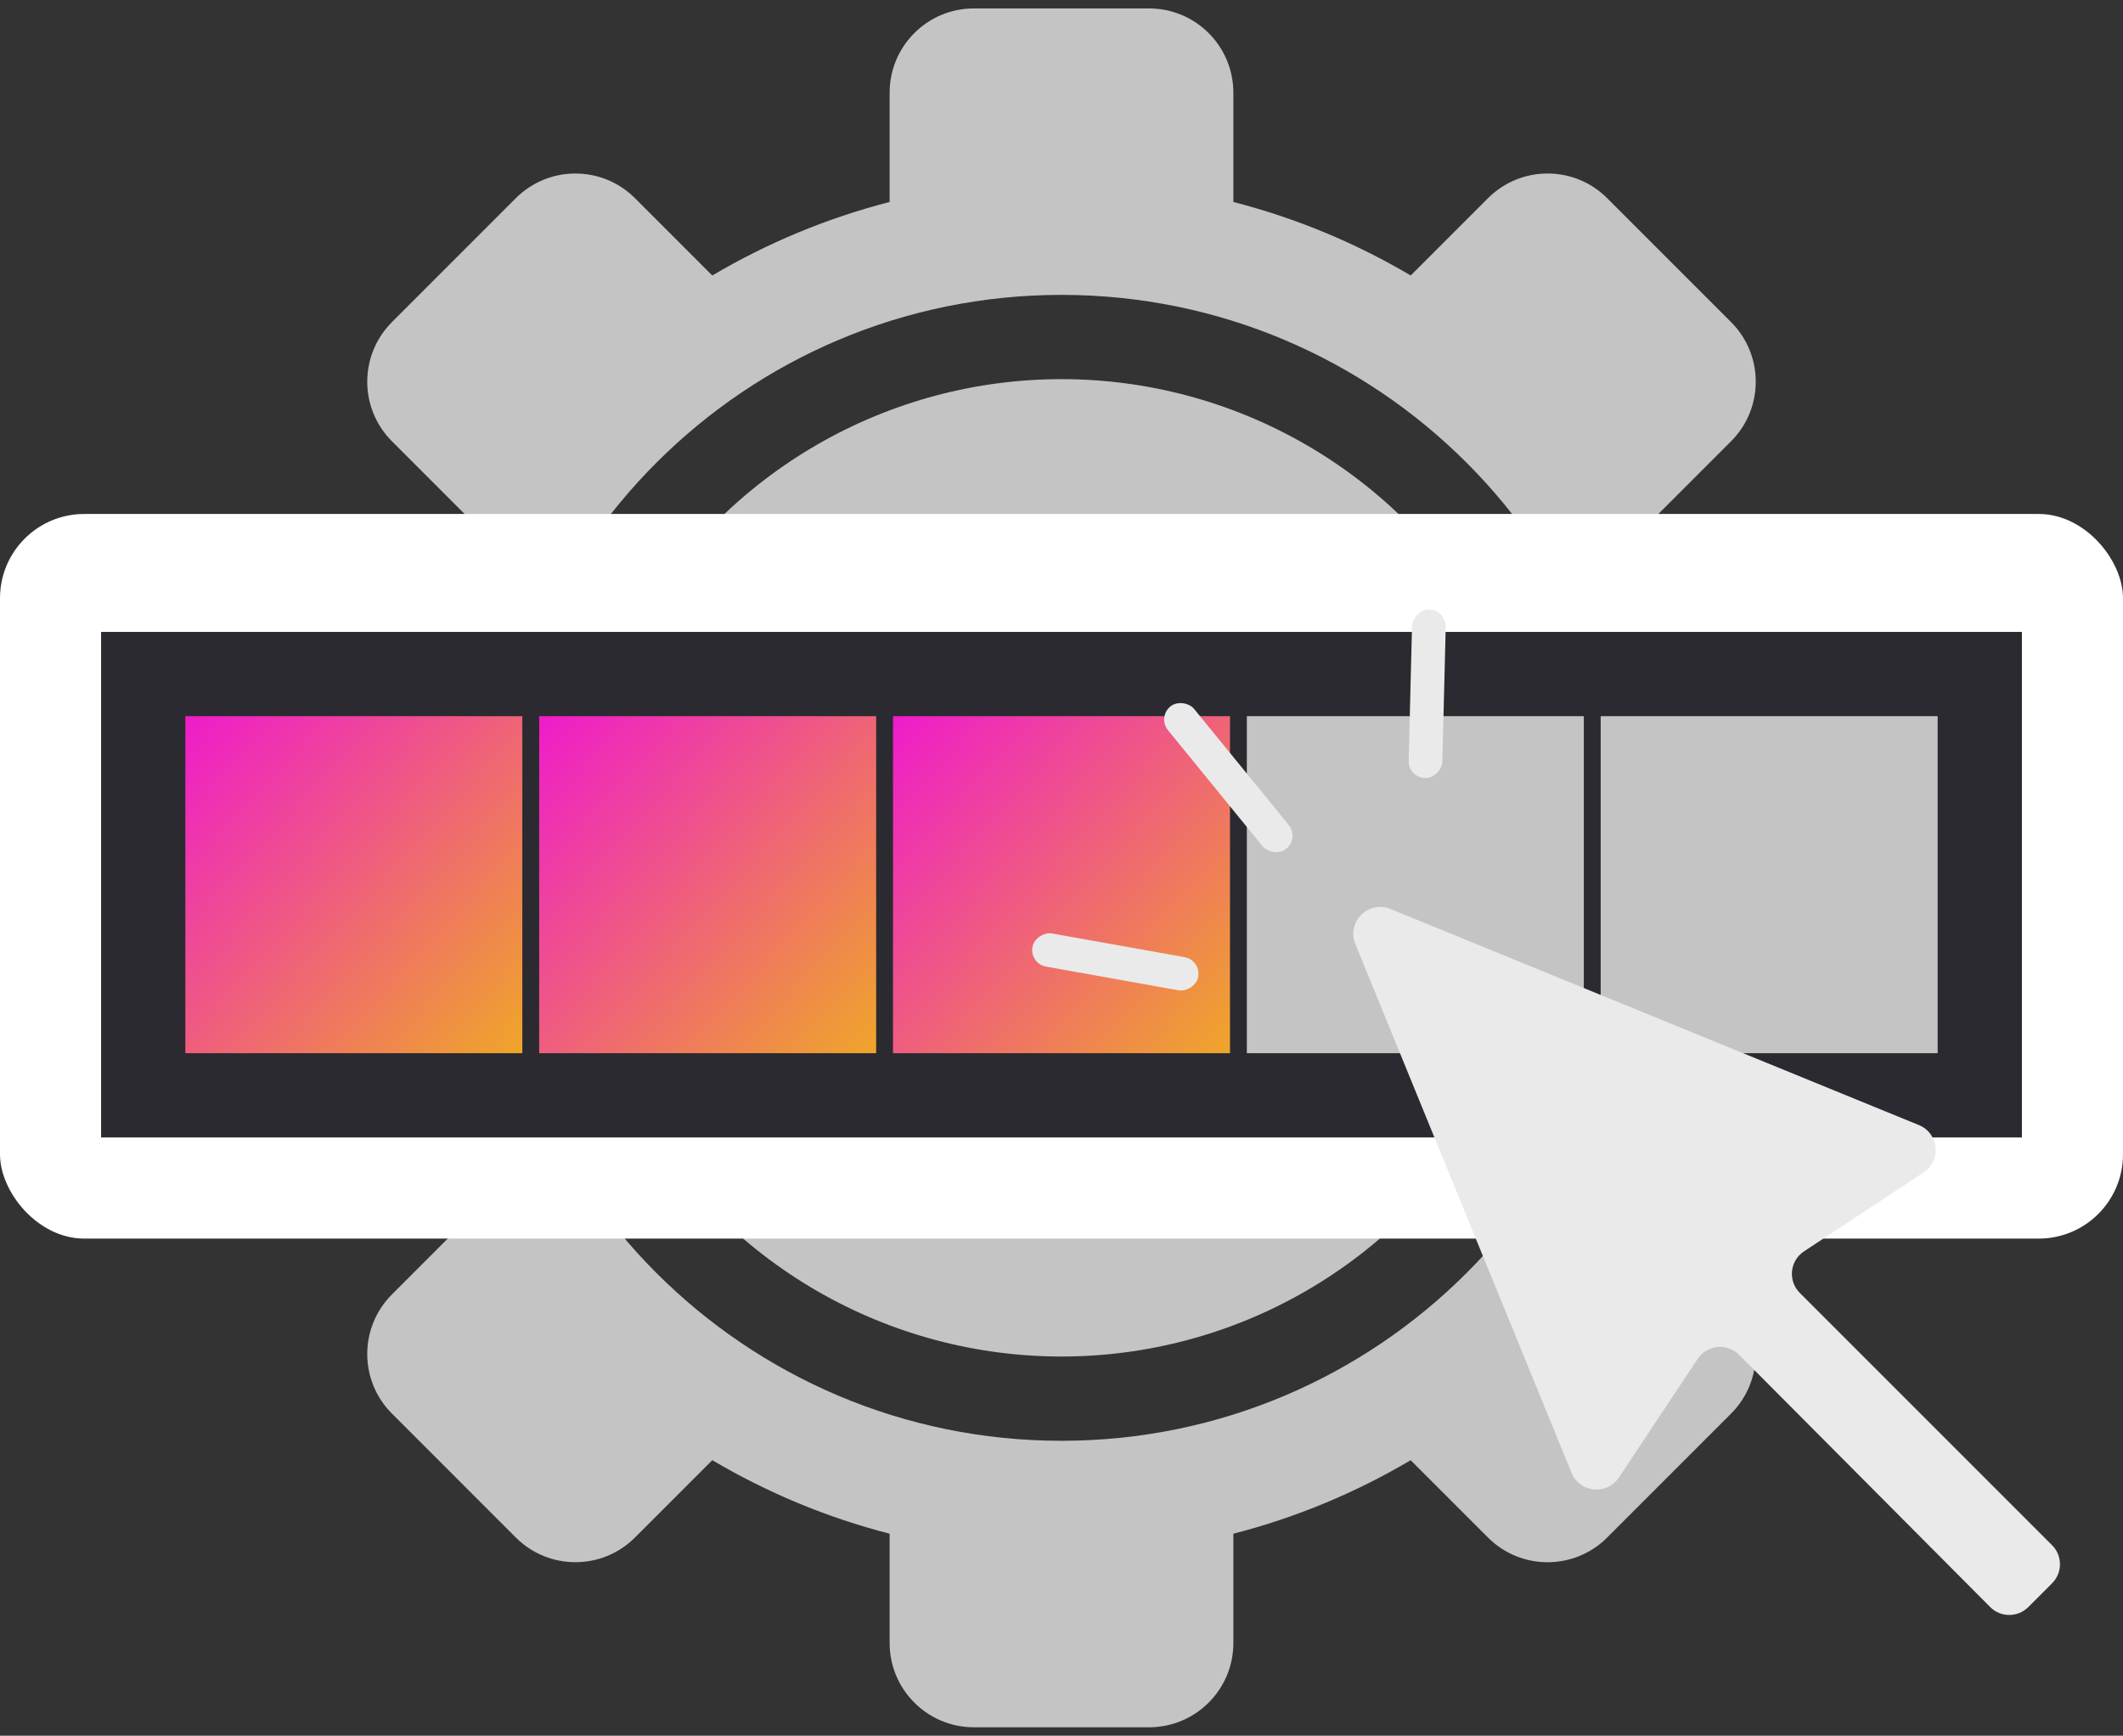 <svg width="126" height="103" viewBox="0 0 126 103" fill="none" xmlns="http://www.w3.org/2000/svg">
<rect x="0" y="0" width="126" height="103" fill="#333333" stroke="none"/>
<path fill-rule="evenodd" clip-rule="evenodd" d="M73.2 5.5C73.2 2.739 70.961 0.5 68.2 0.5H57.8C55.039 0.5 52.8 2.739 52.8 5.5V11.985C49.056 12.948 45.52 14.43 42.273 16.349L37.685 11.761C35.733 9.808 32.567 9.808 30.614 11.761L23.261 19.115C21.308 21.068 21.308 24.234 23.261 26.186L27.848 30.774C25.93 34.021 24.448 37.557 23.485 41.3H17C14.239 41.3 12 43.539 12 46.3V56.7C12 59.462 14.239 61.7 17 61.7H23.486C24.449 65.444 25.931 68.979 27.849 72.225L23.261 76.814C21.308 78.767 21.308 81.933 23.261 83.885L30.614 91.239C32.567 93.192 35.733 93.192 37.686 91.239L42.274 86.65C45.521 88.569 49.056 90.05 52.8 91.014V97.5C52.8 100.261 55.039 102.5 57.8 102.5H68.2C70.961 102.5 73.2 100.261 73.2 97.5V91.014C76.942 90.05 80.477 88.57 83.723 86.652L88.313 91.242C90.265 93.194 93.431 93.194 95.384 91.242L102.737 83.888C104.69 81.935 104.69 78.769 102.737 76.816L98.149 72.228C100.068 68.981 101.55 65.445 102.514 61.7H109C111.761 61.7 114 59.462 114 56.7V46.3C114 43.539 111.761 41.3 109 41.3H102.515C101.551 37.556 100.07 34.02 98.151 30.773L102.739 26.185C104.692 24.233 104.692 21.067 102.739 19.114L95.385 11.76C93.433 9.808 90.267 9.808 88.314 11.76L83.726 16.348C80.48 14.43 76.944 12.948 73.2 11.985V5.5ZM63 85.499C81.778 85.499 97 70.277 97 51.499C97 32.722 81.778 17.499 63 17.499C44.222 17.499 29 32.722 29 51.499C29 70.277 44.222 85.499 63 85.499Z" fill="#C4C4C4"/>
<ellipse cx="63" cy="51.499" rx="29" ry="29" fill="#C4C4C4"/>
<rect y="30.5" width="126" height="43" rx="5" fill="white"/>
<rect x="8" y="39.499" width="110" height="26" fill="#2B2A30" stroke="#2B2A30" stroke-width="4"/>
<rect x="95" y="42.499" width="20" height="20" fill="#C4C4C4"/>
<rect x="32" y="42.499" width="20" height="20" fill="url(#paint0_linear)"/>
<rect x="53" y="42.499" width="20" height="20" fill="url(#paint1_linear)"/>
<rect x="74" y="42.499" width="20" height="20" fill="#C4C4C4"/>
<rect x="11" y="42.499" width="20" height="20" fill="url(#paint2_linear)"/>
<path d="M113.89 66.766L82.523 53.94C81.213 53.404 79.905 54.712 80.441 56.023L93.271 87.4C93.756 88.587 95.371 88.747 96.08 87.68L100.756 80.64C101.315 79.798 102.506 79.681 103.218 80.397L118.118 95.365C118.741 95.991 119.754 95.992 120.379 95.367L121.791 93.955C122.415 93.331 122.415 92.32 121.791 91.696L106.816 76.722C106.102 76.007 106.222 74.816 107.066 74.259L114.165 69.577C115.237 68.87 115.079 67.252 113.89 66.766Z" fill="#EAEAEA"/>
<rect width="2" height="10.89" rx="1" transform="matrix(0.775 -0.632 0.632 0.775 68.686 42.556)" fill="#EAEAEA"/>
<rect width="2" height="10" rx="1" transform="matrix(0.176 -0.984 0.984 0.176 61.099 57.185)" fill="#EAEAEA"/>
<rect width="2" height="10" rx="1" transform="matrix(-1 -0.025 -0.025 1 85.829 36.195)" fill="#EAEAEA"/>
<defs>
<linearGradient id="paint0_linear" x1="31.583" y1="42.499" x2="54.628" y2="63.665" gradientUnits="userSpaceOnUse">
<stop stop-color="#EF1ACD"/>
<stop offset="1" stop-color="#EFB31A"/>
</linearGradient>
<linearGradient id="paint1_linear" x1="52.583" y1="42.499" x2="75.628" y2="63.665" gradientUnits="userSpaceOnUse">
<stop stop-color="#EF1ACD"/>
<stop offset="1" stop-color="#EFB31A"/>
</linearGradient>
<linearGradient id="paint2_linear" x1="10.583" y1="42.499" x2="33.628" y2="63.665" gradientUnits="userSpaceOnUse">
<stop stop-color="#EF1ACD"/>
<stop offset="1" stop-color="#EFB31A"/>
</linearGradient>
</defs>
</svg>
